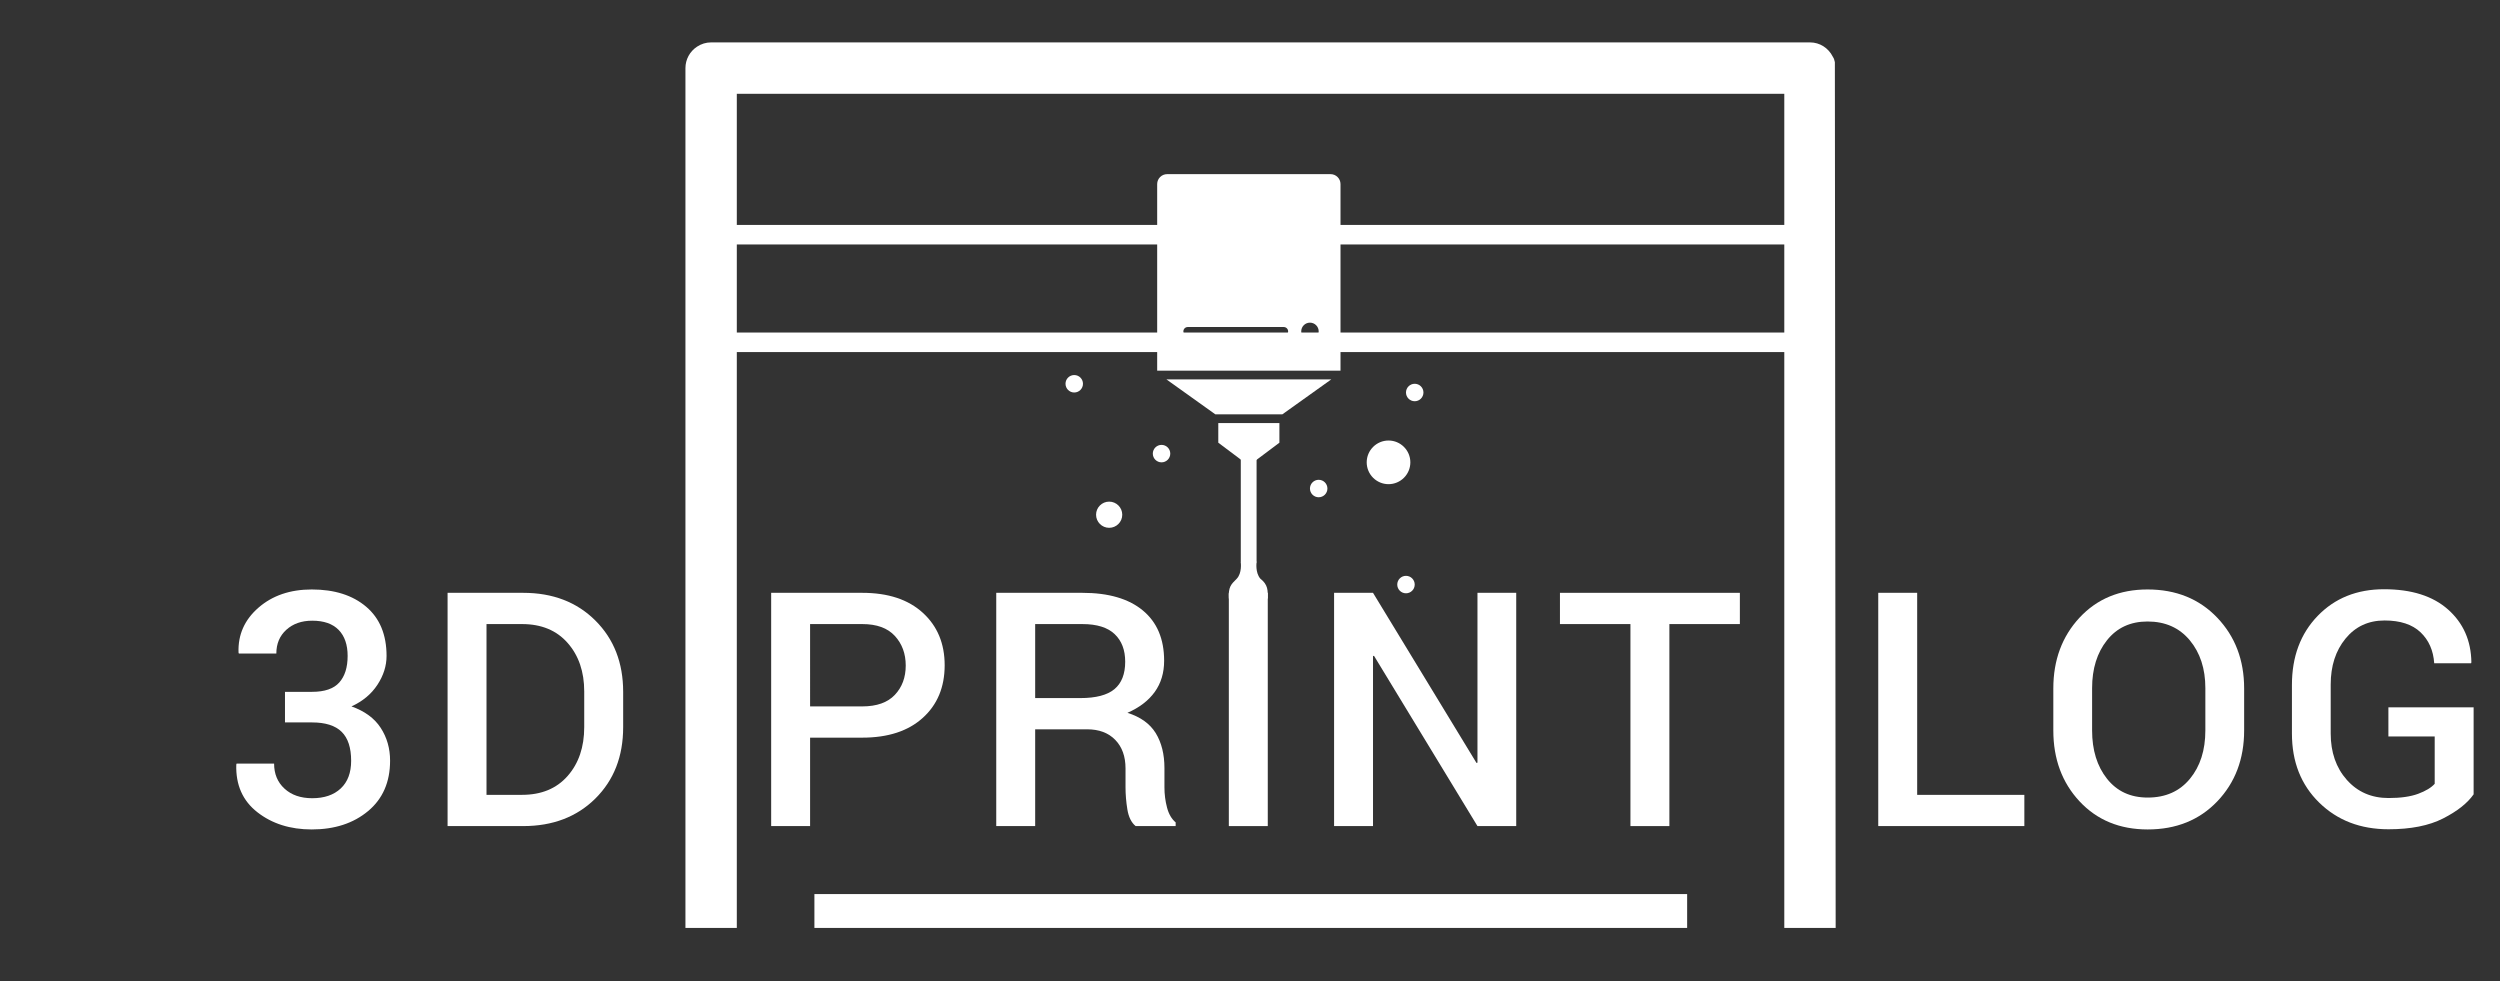 <?xml version="1.0" encoding="UTF-8" standalone="no"?>
<svg
   xmlns:dc="http://purl.org/dc/elements/1.1/"
   xmlns:cc="http://creativecommons.org/ns#"
   xmlns:rdf="http://www.w3.org/1999/02/22-rdf-syntax-ns#"
   xmlns:svg="http://www.w3.org/2000/svg"
   xmlns="http://www.w3.org/2000/svg"
   xmlns:sodipodi="http://sodipodi.sourceforge.net/DTD/sodipodi-0.dtd"
   xmlns:inkscape="http://www.inkscape.org/namespaces/inkscape"
   inkscape:version="1.0 (4035a4fb49, 2020-05-01)"
   sodipodi:docname="Logo 2_Cropped.svg"
   viewBox="0 0 2313.315 908.191"
   height="908.191"
   width="2313.315"
   xml:space="preserve"
   id="svg1558"
   version="1.1"><rect x="0" y="0" width="2313.315" height="908.191" fill="#333333" stroke="none"/><defs
     id="defs1562" /><sodipodi:namedview
     inkscape:current-layer="g1568"
     inkscape:window-maximized="1"
     inkscape:window-y="-8"
     inkscape:window-x="1912"
     inkscape:cy="261.25602"
     inkscape:cx="1206.3663"
     inkscape:zoom="0.33656131"
     fit-margin-bottom="0"
     fit-margin-right="0"
     fit-margin-left="0"
     fit-margin-top="0"
     showgrid="false"
     id="namedview1560"
     inkscape:window-height="1017"
     inkscape:window-width="1920"
     inkscape:pageshadow="2"
     inkscape:pageopacity="0"
     guidetolerance="10"
     gridtolerance="10"
     objecttolerance="10"
     borderopacity="1"
     bordercolor="#666666"
     pagecolor="#ffffff" /><g
     transform="matrix(1.333,0,0,-1.333,-79.434,1781.932)"
     inkscape:label="ink_ext_XXXXXX"
     inkscape:groupmode="layer"
     id="g1566">
     <style>svg { background-color: #444ca8; }</style>
     <g
       transform="scale(0.1)"
       id="g1568"><path
         d="M 17945.619,6553.059 H 595.756 V 13364.488 H 17945.619 V 6553.059"
         style="fill:none;fill-opacity:1;fill-rule:nonzero;stroke:none;stroke-width:0.667"
         id="path1572" /><path
         id="path1574"
         style="fill:#ffffff;fill-opacity:1;fill-rule:nonzero;stroke:none"
         d="m 2574.21,8565.3 h 187.95 c 87.46,0 150.49,21.7 189.04,65.1 38.56,43.4 57.86,104.7 57.86,184.1 0,77.8 -20.79,138 -62.3,180.7 -41.51,42.6 -102.68,64 -183.47,64 -73.41,0 -133.28,-21 -179.6,-62.9 -46.35,-41.9 -69.53,-97 -69.53,-165.1 h -260.23 l -2.21,6.6 c -4.45,123.8 41.7,227.8 138.45,311.9 96.74,84.2 220.01,126.3 369.77,126.3 157.91,0 283.93,-40.1 378.09,-120.1 94.16,-80.1 141.24,-193.9 141.24,-341.4 0,-69 -21.12,-135.7 -63.39,-200.2 -42.24,-64.5 -102.32,-114.5 -180.13,-150.1 91.9,-32.7 159.57,-82.3 202.94,-149 43.36,-66.8 65.05,-142.8 65.05,-228 0,-148.3 -50.96,-264.9 -152.91,-349.8 -101.95,-84.9 -232.25,-127.3 -390.89,-127.3 -149.76,0 -275.62,39.9 -377.56,119.6 -101.92,79.6 -150.69,189.9 -146.22,330.8 l 2.23,6.7 h 260.23 c 0,-71.6 24.06,-129.6 72.27,-173.8 48.17,-44.3 112.33,-66.5 192.4,-66.5 83.74,0 149.72,22.6 197.93,67.7 48.21,45.2 72.27,109.2 72.27,192 0,91 -22.04,158.1 -66.14,201.4 -44.12,43.3 -112.52,65 -205.19,65 h -187.95 v 212.3" /><path
         id="path1576"
         style="fill:#ffffff;fill-opacity:1;fill-rule:nonzero;stroke:none"
         d="M 3973.09,9035.7 V 7850.3 h 246.87 c 134.21,0 239.64,43.7 316.42,131.1 76.72,87.4 115.05,200.4 115.05,338.9 V 8568 c 0,137.1 -38.33,249.3 -115.05,336.6 -76.78,87.4 -182.21,131.1 -316.42,131.1 z M 3702.88,7633.4 v 1619.2 h 524.9 c 205.29,0 372.32,-64.1 500.96,-192.4 C 4857.39,8932 4921.7,8767 4921.7,8565.3 v -245.7 c 0,-202.4 -64.31,-367.3 -192.96,-494.9 -128.64,-127.5 -295.67,-191.3 -500.96,-191.3 h -524.9" /><path
         id="path1578"
         style="fill:#ffffff;fill-opacity:1;fill-rule:nonzero;stroke:none"
         d="m 6219.3,8464.2 h 362.51 c 100.13,0 175.32,26.7 225.78,80.1 50.4,53.3 75.59,121.2 75.59,203.5 0,82.3 -25.19,150.8 -75.59,205.7 -50.46,54.9 -125.65,82.2 -225.78,82.2 H 6219.3 Z m 0,-216.9 v -613.9 h -270.21 v 1619.2 h 632.72 c 178.7,0 318.61,-46.1 419.8,-138.4 101.25,-92.3 151.84,-213.7 151.84,-364.2 0,-152 -50.59,-273.8 -151.84,-365.3 -101.19,-91.6 -241.1,-137.4 -419.8,-137.4 H 6219.3" /><path
         id="path1580"
         style="fill:#ffffff;fill-opacity:1;fill-rule:nonzero;stroke:none"
         d="m 7781.73,8522 h 313.58 c 108.28,0 187.25,20.7 236.92,62.2 49.67,41.6 74.46,104.9 74.46,190.2 0,81.6 -24.47,145.5 -73.4,191.8 -48.87,46.4 -123.4,69.5 -223.53,69.5 h -328.03 z m 0,-216.8 v -671.8 h -270.2 v 1619.2 h 598.23 c 180.89,0 320.67,-40.7 419.28,-122.3 98.59,-81.6 147.93,-197.9 147.93,-349.2 0,-83.8 -21.68,-155.9 -65.05,-216.3 -43.37,-60.5 -106.62,-108.8 -189.64,-145.1 91.17,-28.9 156.81,-76.2 196.86,-141.8 39.99,-65.6 60.01,-146.3 60.01,-241.9 v -134.5 c 0,-47.5 5.97,-93.9 17.84,-139.1 11.8,-45.2 31.83,-79.7 60.01,-103.4 v -25.6 h -278.03 c -29.64,24.5 -48.74,63 -57.23,115.7 -8.55,52.6 -12.79,104.2 -12.79,154.6 v 130.1 c 0,83 -23.74,149 -71.15,197.9 -47.48,49 -112.73,73.5 -195.75,73.5 h -360.32" /><path
         id="path1582"
         style="fill:#ffffff;fill-opacity:1;fill-rule:nonzero;stroke:none"
         d="m 9396.35,7633.4 h -270.27 v 1619.2 h 270.27 V 7633.4" /><path
         id="path1584"
         style="fill:#ffffff;fill-opacity:1;fill-rule:nonzero;stroke:none"
         d="m 11121,7633.4 h -269 l -718.4,1182.2 -6.7,-2.3 V 7633.4 h -270.24 v 1619.2 h 270.24 l 718.4,-1181 6.7,2.2 v 1178.8 h 269 V 7633.4" /><path
         id="path1586"
         style="fill:#ffffff;fill-opacity:1;fill-rule:nonzero;stroke:none"
         d="m 12673.5,9035.7 h -489.3 V 7633.4 h -270.3 v 1402.3 h -489.3 v 216.9 h 1248.9 v -216.9" /><path
         id="path1588"
         style="fill:#ffffff;fill-opacity:1;fill-rule:nonzero;stroke:none"
         d="m 13904.3,7850.3 h 744 v -216.9 h -1014.2 v 1619.2 h 270.2 V 7850.3" /><path
         id="path1590"
         style="fill:#ffffff;fill-opacity:1;fill-rule:nonzero;stroke:none"
         d="m 15904.8,8590.9 c 0,135 -36.1,245.8 -108.4,332.6 -72.3,86.7 -169.9,130.1 -293,130.1 -118.6,0 -212.4,-43.4 -281.4,-130.1 -68.9,-86.8 -103.4,-197.6 -103.4,-332.6 v -293.6 c 0,-136.4 34.5,-248.1 103.4,-335.2 69,-87.2 163.1,-130.7 282.5,-130.7 123.8,0 221.5,43.3 293,130.1 71.6,86.8 107.3,198.7 107.3,335.8 z m 269.2,-293.6 c 0,-197.9 -62.2,-362 -186.3,-492.1 -124.2,-130 -285.3,-195.1 -483.2,-195.1 -194.3,0 -351.9,65.1 -473.2,195.1 -121.2,130.1 -181.9,294.2 -181.9,492.1 v 291.4 c 0,197.2 60.7,361 181.9,491.5 121.3,130.5 278.6,195.8 472.1,195.8 197.9,0 359.2,-65.3 483.7,-195.8 124.6,-130.5 186.9,-294.3 186.9,-491.5 v -291.4" /><g
         transform="scale(1.09)"
         id="g1592"><path
           id="path1594"
           style="fill:#ffffff;fill-opacity:1;fill-rule:nonzero;stroke:none"
           d="m 16300,7205.3 c -39.5,-56.43 -104.2,-107.63 -194.3,-153.51 -90.1,-45.97 -206,-68.91 -347.5,-68.91 -179,0 -326.1,56.62 -441.8,169.85 -115.8,113.32 -173.5,259.67 -173.5,439.33 v 310.24 c 0,179.57 54.5,326.02 163.8,439.25 109.1,113.22 250.2,169.93 422.9,169.93 174.8,0 310.7,-43.03 407.6,-129.1 97,-86.07 146.6,-198.11 148.5,-336.3 l -1.9,-6.05 H 16049 c -5.5,81.57 -34.6,147.45 -87.2,197.46 -52.8,50.01 -129.1,75.06 -229,75.06 -102.8,0 -185.7,-38.54 -248.5,-115.25 -63.1,-76.8 -94.5,-174.34 -94.5,-292.62 v -311.97 c 0,-119.57 34.2,-218.02 102.5,-295.1 68.5,-77.17 157,-115.8 265.9,-115.8 77.5,0 140.5,9 188.7,26.98 48.4,17.98 83.4,39.18 105.2,63.68 v 301.24 h -294.9 v 185.72 H 16300 V 7205.3" /></g><path
         id="path1596"
         style="fill:#ffffff;fill-opacity:1;fill-rule:evenodd;stroke:none"
         d="m 12307.5,6926.5 v 235 H 6249.26 v -235 h 6058.24" /><path
         id="path1598"
         style="fill:#ffffff;fill-opacity:1;fill-rule:evenodd;stroke:none"
         d="m 12981.9,12716.9 v -910.3 H 5710.6 v 910.3 z m 0,-1046.1 v -611.1 H 5710.6 v 611.1 z m 356.6,-4744.3 -5.5,6009.8 -6.1,22.9 -8.4,15.3 c -30.8,61.1 -91.1,99 -157.5,99 H 5531.51 c -34.28,0 -67.69,-10.2 -96.98,-29.6 -50.41,-33.2 -80.54,-88.8 -80.54,-148.7 V 6926.5 h 356.61 v 3997.4 h 7271.3 V 6926.5 h 356.6" /><path
         id="path1600"
         style="fill:#ffffff;fill-opacity:1;fill-rule:nonzero;stroke:none"
         d="m 8658.97,10279.6 c 33.46,0 60.59,-27.1 60.59,-60.6 0,-33.5 -27.13,-60.6 -60.59,-60.6 -33.48,0 -60.61,27.1 -60.61,60.6 0,33.5 27.13,60.6 60.61,60.6" /><path
         id="path1602"
         style="fill:#ffffff;fill-opacity:1;fill-rule:nonzero;stroke:none"
         d="m 8052.94,10764.4 c 33.47,0 60.6,-27.1 60.6,-60.6 0,-33.4 -27.13,-60.6 -60.6,-60.6 -33.47,0 -60.6,27.2 -60.6,60.6 0,33.5 27.13,60.6 60.6,60.6" /><path
         id="path1604"
         style="fill:#ffffff;fill-opacity:1;fill-rule:nonzero;stroke:none"
         d="m 9477.1,10294.8 v 136.3 h -424.22 v -136.3 l 161.77,-121.4 c 30.39,20.3 70.06,20.5 100.67,0 l 161.78,121.4" /><path
         id="path1606"
         style="fill:#ffffff;fill-opacity:1;fill-rule:nonzero;stroke:none"
         d="m 8386.25,9794.8 c 0,50.1 -40.78,90.9 -90.9,90.9 -50.13,0 -90.9,-40.8 -90.9,-90.9 0,-50.1 40.77,-90.9 90.9,-90.9 50.12,0 90.9,40.8 90.9,90.9" /><path
         id="path1608"
         style="fill:#ffffff;fill-opacity:1;fill-rule:nonzero;stroke:none"
         d="m 8416.56,9188.8 c 33.46,0 60.59,-27.2 60.59,-60.6 0,-33.5 -27.13,-60.6 -60.59,-60.6 -33.48,0 -60.61,27.1 -60.61,60.6 0,33.4 27.13,60.6 60.61,60.6" /><path
         id="path1610"
         style="fill:#ffffff;fill-opacity:1;fill-rule:nonzero;stroke:none"
         d="m 8840.77,11097.7 h 666.63 c 16.73,0 30.3,-13.5 30.3,-30.3 0,-16.7 -13.57,-30.3 -30.3,-30.3 h -666.63 c -16.73,0 -30.3,13.6 -30.3,30.3 0,16.8 13.57,30.3 30.3,30.3 z m 848.44,30.4 c 33.46,0 60.6,-27.2 60.6,-60.7 0,-33.4 -27.14,-60.6 -60.6,-60.6 -33.48,0 -60.6,27.2 -60.6,60.6 0,33.5 27.12,60.7 60.6,60.7 z m -1060.55,-333.4 h 1272.66 v 1295.1 c 0,38.2 -31,69.2 -69.23,69.2 H 8697.88 c -38.23,0 -69.22,-31 -69.22,-69.2 v -1295.1" /><path
         id="path1612"
         style="fill:#ffffff;fill-opacity:1;fill-rule:nonzero;stroke:none"
         d="m 10386.1,10158.4 c 0,83.5 -67.9,151.5 -151.5,151.5 -83.5,0 -151.5,-68 -151.5,-151.5 0,-83.5 68,-151.5 151.5,-151.5 83.6,0 151.5,68 151.5,151.5" /><path
         id="path1614"
         style="fill:#ffffff;fill-opacity:1;fill-rule:nonzero;stroke:none"
         d="m 10355.8,9370.6 c 33.5,0 60.6,-27.2 60.6,-60.6 0,-33.5 -27.1,-60.6 -60.6,-60.6 -33.4,0 -60.6,27.1 -60.6,60.6 0,33.4 27.2,60.6 60.6,60.6" /><path
         id="path1616"
         style="fill:#ffffff;fill-opacity:1;fill-rule:nonzero;stroke:none"
         d="m 10416.4,10703.8 c 33.5,0 60.6,-27.1 60.6,-60.6 0,-33.4 -27.1,-60.6 -60.6,-60.6 -33.4,0 -60.6,27.2 -60.6,60.6 0,33.5 27.2,60.6 60.6,60.6" /><path
         id="path1618"
         style="fill:#ffffff;fill-opacity:1;fill-rule:nonzero;stroke:none"
         d="m 9032.29,10491.7 h 465.39 l 339.37,242.4 H 8692.91 l 339.38,-242.4" /><path
         id="path1620"
         style="fill:#ffffff;fill-opacity:1;fill-rule:nonzero;stroke:none"
         d="m 9749.81,10037.2 c 33.47,0 60.6,-27.1 60.6,-60.6 0,-33.5 -27.13,-60.6 -60.6,-60.6 -33.47,0 -60.6,27.1 -60.6,60.6 0,33.5 27.13,60.6 60.6,60.6" /><path
         id="path1622"
         style="fill:#ffffff;fill-opacity:1;fill-rule:nonzero;stroke:none"
         d="m 9318.64,9463.3 h -109.6 v 755.7 h 109.6 v -755.7" /><path
         id="path1624"
         style="fill:#ffffff;fill-opacity:1;fill-rule:nonzero;stroke:none"
         d="m 9260.35,9589 -51.31,-125.7 c 0,0 9.92,-74.8 -29.14,-113.9 -39.06,-39.1 -57.59,-54.7 -53.82,-136.4 h 134.27 v 376" /><path
         id="path1626"
         style="fill:#ffffff;fill-opacity:1;fill-rule:nonzero;stroke:none"
         d="m 9263.84,9589 54.8,-125.7 c 0,0 -9.9,-69.7 25.65,-111.8 55.65,-44.2 52.06,-82.6 52.06,-138.5 h -132.51 v 376" /><path
         id="path1628"
         style="fill:#ffffff;fill-opacity:1;fill-rule:nonzero;stroke:none"
         d="m 9275.22,9213 h -24.49 v 282.7 h 24.49 V 9213" /><rect
         transform="scale(1,-1)"
         y="-13367.385"
         x="554.666"
         height="6761.541"
         width="17400.076"
         id="rect2200"
         style="opacity:1;fill:none;fill-opacity:1;stroke:none;stroke-width:6.31;stroke-opacity:1" /></g></g></svg>
